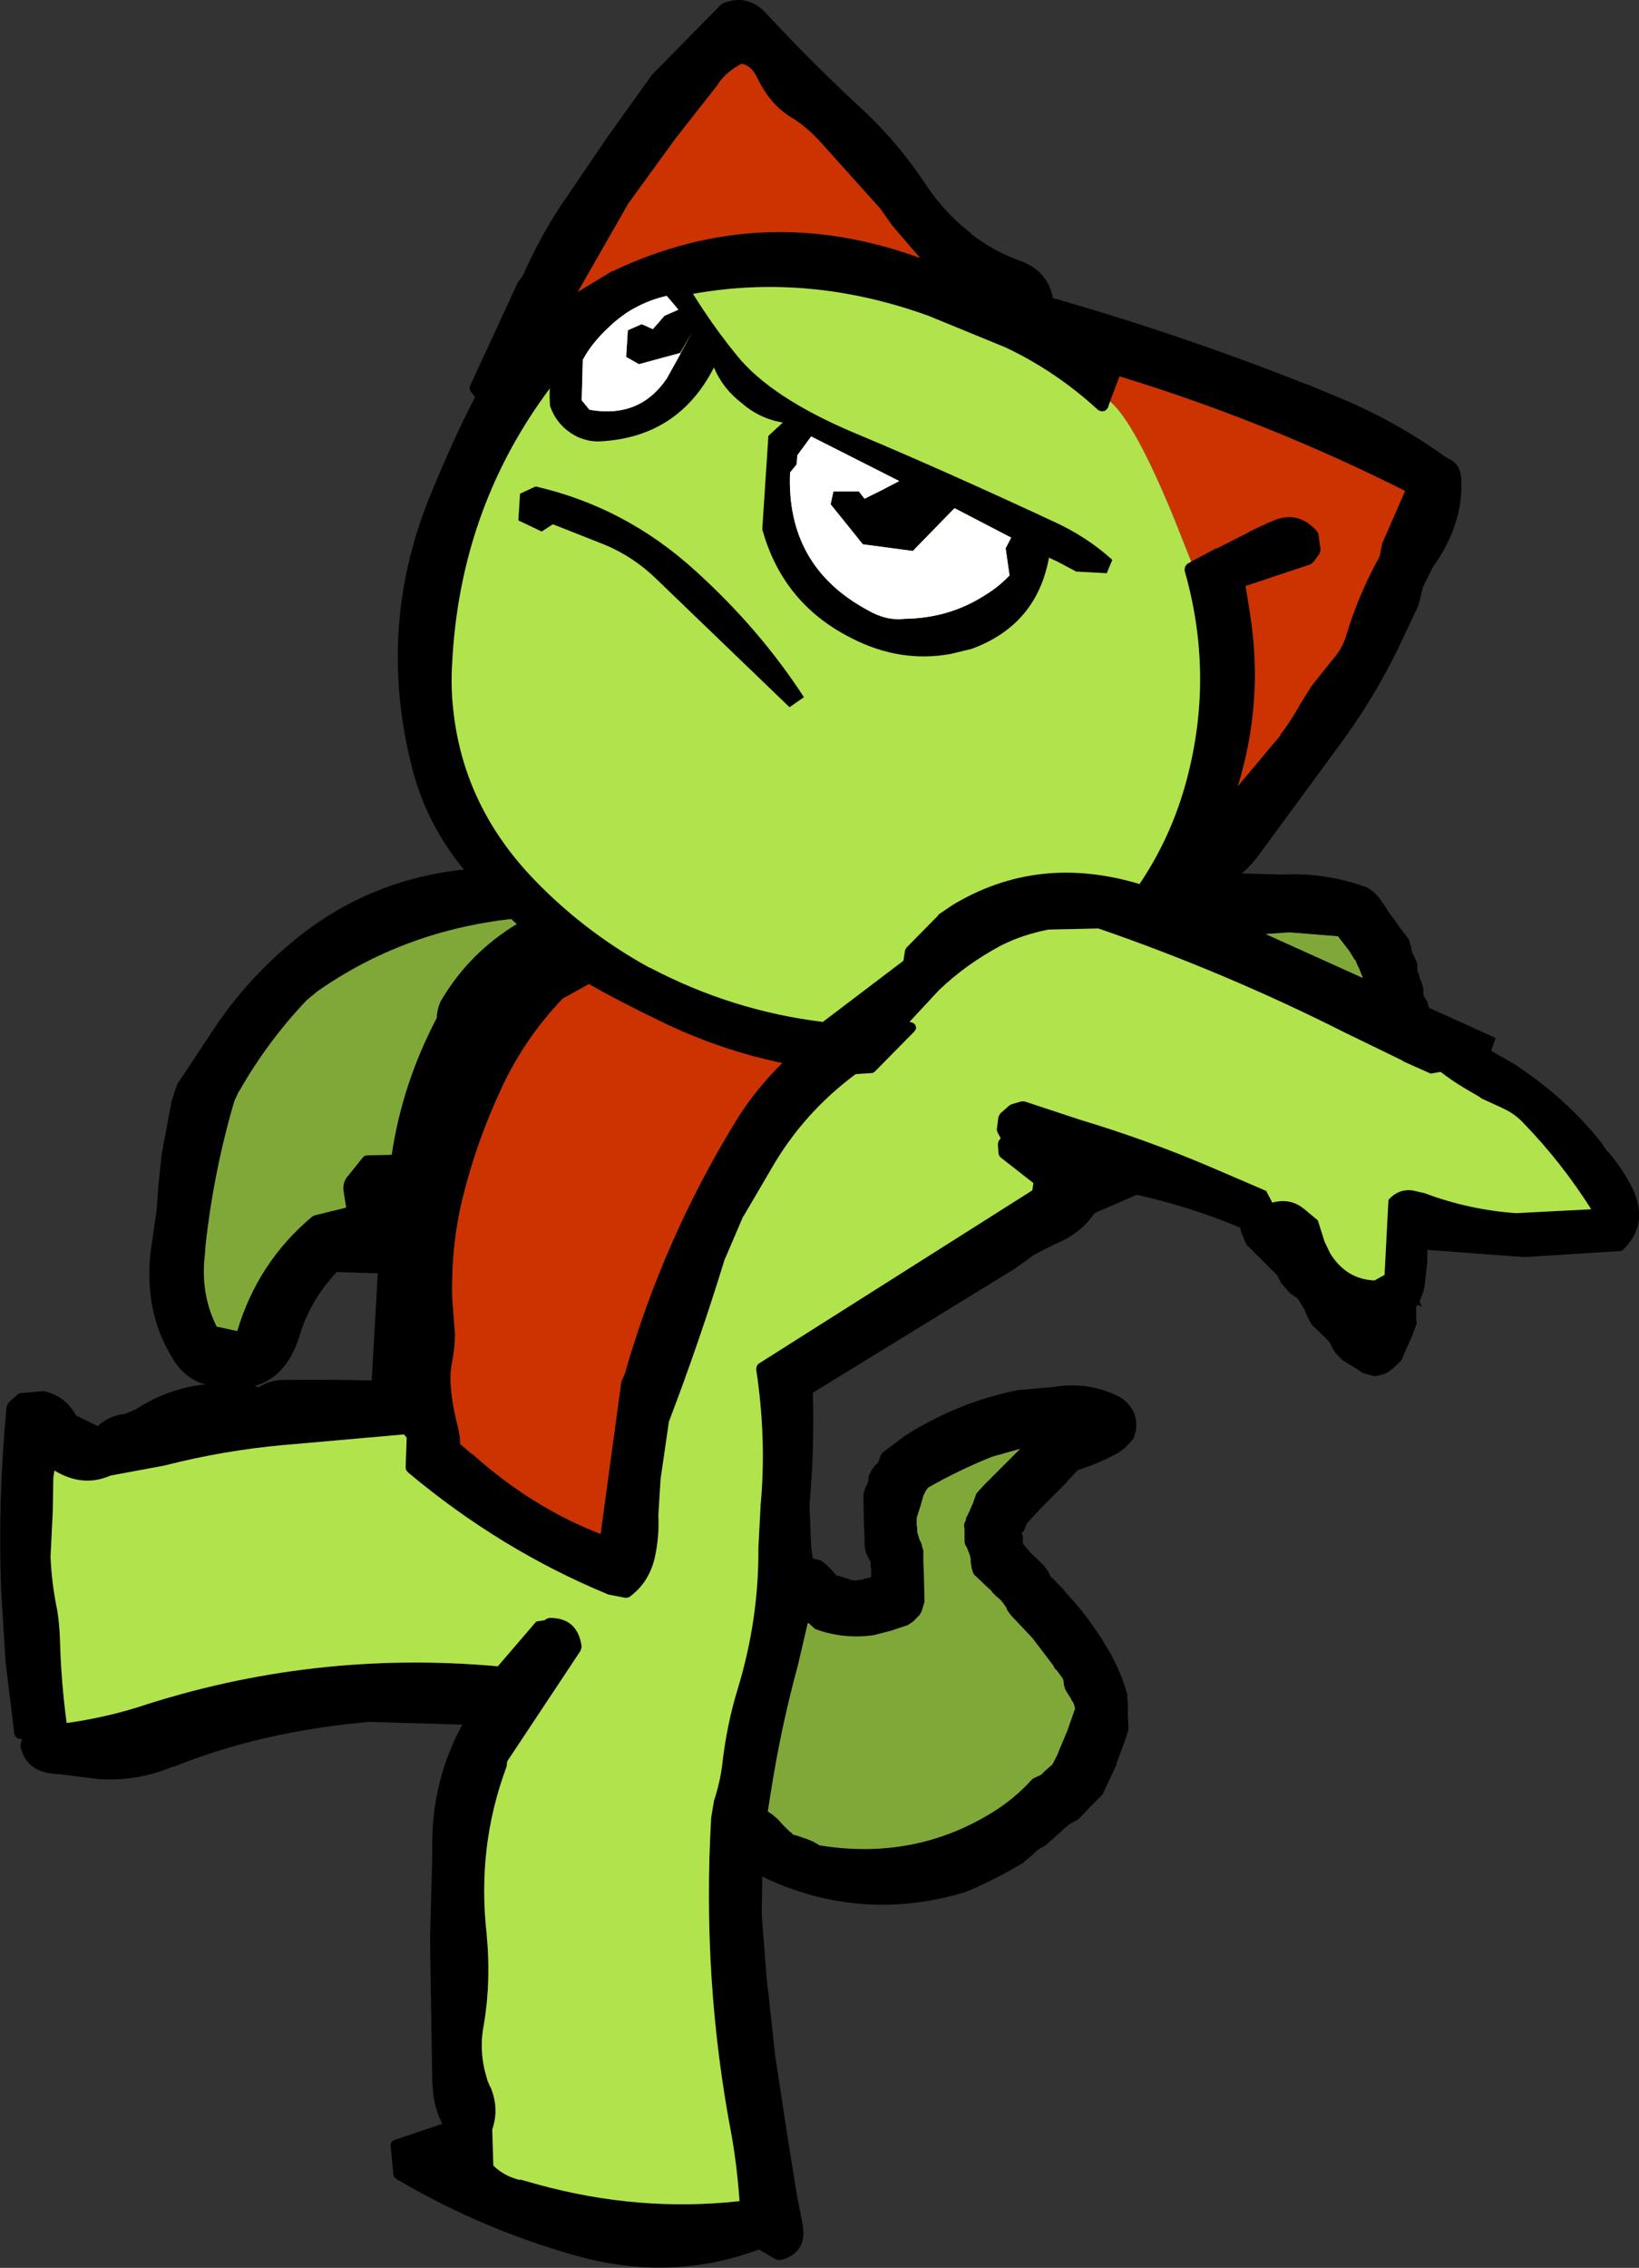 <?xml version="1.0" encoding="UTF-8" standalone="no"?>
<svg xmlns:ffdec="https://www.free-decompiler.com/flash" xmlns:xlink="http://www.w3.org/1999/xlink" ffdec:objectType="shape" height="203.95px" width="147.5px" xmlns="http://www.w3.org/2000/svg">
  <rect width="100%" height="100%" fill="#333333" stroke="none"/>
  <g transform="matrix(1.0, 0.0, 0.0, 1.0, 363.6, 121.4)">
    <path d="M-325.0 -76.55 Q-323.0 -81.5 -320.85 -85.7 L-321.25 -86.2 -321.35 -86.45 -321.3 -86.7 -316.95 -96.1 -316.85 -96.2 Q-316.55 -96.55 -316.4 -96.95 -315.05 -99.95 -313.2 -102.8 L-308.95 -109.05 -305.05 -114.5 -305.0 -114.6 -298.7 -121.0 -298.55 -121.1 Q-296.3 -122.0 -294.65 -120.2 -290.25 -115.45 -285.55 -111.15 -282.6 -108.3 -280.35 -104.9 -278.65 -102.3 -276.25 -100.45 L-276.25 -100.4 Q-274.25 -98.85 -271.95 -98.0 -269.3 -97.1 -268.85 -94.6 -257.3 -91.3 -246.05 -86.85 L-246.0 -86.85 -242.75 -85.5 Q-237.9 -83.45 -233.65 -80.4 L-233.35 -80.2 Q-232.25 -79.8 -232.1 -78.45 -231.85 -74.3 -234.65 -70.4 L-235.55 -68.6 -235.95 -66.95 -237.65 -63.35 Q-239.9 -58.65 -243.05 -54.4 L-250.1 -44.8 Q-250.9 -43.65 -251.85 -42.85 L-248.2 -42.75 Q-244.3 -42.95 -240.6 -41.6 L-240.5 -41.55 Q-239.7 -41.05 -239.2 -40.25 L-238.75 -39.6 -238.75 -39.55 -238.2 -38.8 -238.15 -38.75 -237.7 -38.1 -236.8 -36.9 -236.75 -36.75 -236.65 -36.35 -236.6 -36.25 -236.6 -36.05 -236.55 -35.9 -236.5 -35.7 -236.3 -35.35 -236.3 -35.3 -236.1 -34.85 -236.05 -34.75 -236.05 -34.4 -236.05 -34.05 -235.95 -33.9 -235.9 -33.75 -235.8 -33.35 -235.7 -33.15 -235.65 -33.0 -235.55 -32.6 -235.5 -32.5 -235.5 -32.15 -235.5 -31.9 -235.3 -31.55 -235.25 -31.5 -235.1 -31.2 -235.1 -31.1 -235.0 -30.8 -234.95 -30.75 -229.0 -28.05 -229.4 -26.9 -227.4 -25.75 Q-222.75 -22.75 -219.5 -18.65 L-219.1 -18.05 Q-217.7 -16.55 -216.7 -14.55 -215.1 -11.25 -217.65 -8.9 L-226.45 -8.35 -235.15 -9.0 -235.15 -7.9 -235.4 -5.7 Q-235.55 -5.0 -235.85 -4.4 L-235.65 -3.9 -236.05 -4.05 -236.15 -3.85 -236.15 -3.5 -236.15 -2.75 -236.1 -2.4 -236.15 -2.25 -236.45 -1.45 -236.45 -1.4 -237.15 0.15 -237.4 0.75 -237.5 0.95 -237.9 1.35 -238.35 1.75 -238.75 2.05 -239.15 2.2 -239.75 2.35 -239.95 2.35 -240.9 2.1 -241.0 2.05 -241.5 1.7 -242.75 0.95 -242.85 0.85 -243.3 0.4 -243.6 0.0 -243.95 -0.7 -244.3 -1.05 -244.35 -1.1 -245.0 -1.75 -245.45 -2.15 -245.6 -2.35 -245.7 -2.55 -245.75 -2.6 -246.15 -3.45 -246.1 -3.45 -246.7 -4.45 -246.85 -4.65 -247.45 -5.05 -247.55 -5.15 -247.95 -5.6 -248.3 -6.0 -248.65 -6.7 -249.75 -7.8 -251.25 -9.3 -251.35 -9.35 -251.55 -9.75 -251.9 -10.6 -252.0 -11.0 Q-256.55 -12.9 -261.3 -13.95 L-265.1 -12.3 Q-266.4 -10.4 -268.7 -9.5 L-270.55 -8.55 -272.2 -7.35 -290.45 3.85 Q-290.3 8.9 -290.75 13.95 L-290.6 17.75 -290.45 18.75 -289.85 18.9 -289.7 18.95 -289.2 19.35 -289.15 19.4 -288.7 19.85 -288.4 20.2 -288.3 20.3 -288.2 20.3 -287.2 20.6 -287.15 20.65 -286.65 20.75 -286.45 20.7 -285.95 20.65 -285.9 20.6 -285.2 20.45 -285.2 20.1 -285.2 19.75 -285.25 19.35 -285.25 19.05 -285.3 18.95 -285.35 18.9 -285.55 18.5 -285.6 18.4 -285.7 18.1 -285.75 17.85 -285.8 17.5 -285.8 17.1 -285.8 16.75 -285.85 15.6 -285.9 13.0 -285.85 12.8 -285.75 12.5 -285.75 12.45 -285.55 12.05 -285.45 11.8 -285.45 11.5 -285.4 11.3 -285.2 10.9 -285.2 10.85 -284.9 10.45 -284.85 10.4 -284.55 10.1 -284.5 9.9 -284.45 9.8 -284.35 9.5 -284.2 9.25 -282.2 7.75 Q-277.35 4.65 -271.9 3.6 L-271.8 3.6 -268.95 3.35 -268.9 3.35 Q-265.75 2.8 -263.0 4.15 -262.05 4.6 -261.55 5.65 L-261.5 5.75 -261.4 6.15 -261.35 6.25 -261.35 6.6 -261.35 7.0 -261.35 7.15 -261.45 7.5 -261.6 8.0 -261.7 8.1 -262.35 8.8 -263.1 9.35 -263.15 9.35 Q-264.8 10.25 -266.6 10.8 L-267.2 11.45 -267.6 11.85 -267.6 11.9 -269.75 14.05 -271.15 15.55 -271.3 15.85 -271.3 15.9 -271.45 16.25 -271.5 16.3 -271.65 16.45 -271.6 16.65 -271.55 16.75 -271.55 17.1 -271.55 17.4 -271.4 17.6 -271.1 17.95 -270.85 18.25 -270.05 19.0 -270.0 19.05 -269.6 19.45 -269.3 19.9 -269.25 19.95 -269.1 20.3 -268.95 20.5 -268.9 20.5 -267.8 21.65 -267.8 21.7 Q-265.65 23.95 -264.05 26.65 -262.95 28.45 -262.3 30.45 L-262.3 30.5 -262.15 30.9 -262.15 31.0 -262.15 31.35 -262.1 31.75 -262.1 32.1 -262.1 32.85 -262.05 34.0 -262.05 34.15 -262.3 34.95 -262.3 34.9 -262.4 35.25 -263.15 37.25 -263.1 37.25 -264.3 39.8 -264.35 39.95 -264.7 40.3 -265.15 40.75 -265.5 41.1 -266.15 41.8 -266.6 42.25 -266.7 42.3 -267.35 42.65 -267.85 43.05 -268.15 43.35 -269.45 44.5 -269.5 44.55 -270.2 44.95 -270.85 45.55 -270.9 45.6 -271.45 46.05 -271.4 46.05 Q-273.95 47.6 -276.7 48.75 -285.8 51.5 -294.4 47.65 L-295.0 47.35 -295.05 50.75 -294.6 56.6 -294.45 57.85 -293.85 63.4 -292.7 70.95 -291.85 76.2 -291.4 78.45 -291.4 78.5 Q-290.85 81.2 -293.35 81.85 L-293.75 81.8 -295.3 80.9 Q-302.7 83.65 -310.65 81.75 -319.7 79.4 -327.95 74.55 L-328.15 74.35 -328.2 74.15 -328.45 71.55 -328.4 71.25 -328.1 71.05 -323.8 69.6 Q-324.4 68.4 -324.6 67.05 L-324.7 65.75 -324.9 52.95 -324.7 45.55 -324.7 45.5 -324.7 44.35 Q-324.7 38.7 -322.0 33.7 L-330.35 33.45 Q-340.1 34.3 -348.0 37.5 L-348.0 37.45 Q-351.1 38.8 -354.65 38.6 L-354.7 38.6 -358.25 38.15 Q-361.2 38.1 -361.75 35.7 L-361.75 35.45 -361.6 35.0 -361.75 35.0 -362.1 34.9 -362.3 34.6 -363.1 28.05 -363.5 21.6 Q-363.8 13.25 -363.0 5.05 L-362.85 4.75 -362.0 4.0 -361.85 3.9 -359.7 3.7 Q-357.75 4.1 -356.75 5.9 L-354.8 6.85 Q-353.85 5.95 -352.4 5.75 L-352.45 5.8 -351.3 5.3 Q-348.45 3.45 -345.15 3.1 -347.05 2.55 -348.1 0.7 -350.65 -3.45 -350.05 -8.8 L-349.5 -12.6 -349.35 -14.75 -349.05 -17.6 -348.15 -22.4 -347.65 -23.9 -346.25 -26.0 -344.6 -28.5 Q-341.7 -32.95 -337.7 -36.35 -330.85 -42.25 -321.85 -43.2 -325.15 -47.2 -326.45 -52.1 -329.75 -64.7 -325.0 -76.55 M-336.0 -31.45 Q-339.55 -27.7 -342.05 -23.3 L-342.1 -23.25 -342.5 -22.4 Q-344.35 -16.15 -345.1 -9.4 L-345.15 -8.7 -345.15 -8.65 Q-345.6 -5.1 -344.1 -2.1 L-342.25 -1.7 Q-340.4 -7.9 -335.5 -12.0 L-335.3 -12.1 -332.45 -12.8 -332.7 -14.4 Q-332.75 -15.2 -332.2 -15.75 L-331.0 -17.25 -330.8 -17.45 -330.55 -17.5 -328.35 -17.55 Q-327.4 -23.95 -324.3 -29.85 -324.25 -30.9 -323.8 -31.6 -321.3 -35.75 -317.1 -38.3 L-317.6 -38.75 Q-327.35 -37.65 -335.1 -32.2 L-335.15 -32.15 -336.0 -31.45 M-329.8 -6.9 L-333.3 -7.0 Q-335.7 -4.45 -336.65 -1.25 -337.8 2.45 -340.7 3.25 L-340.3 3.35 Q-339.45 2.8 -338.35 2.7 L-338.3 2.7 Q-334.05 2.65 -330.15 2.75 L-329.6 -6.9 -329.8 -6.9 M-298.95 -113.85 L-302.8 -108.95 -307.05 -103.1 -311.6 -95.15 -308.55 -97.0 -308.5 -97.0 Q-295.05 -103.4 -280.8 -98.2 L-283.25 -101.05 -283.3 -101.1 -284.35 -102.6 -289.65 -108.5 Q-290.85 -109.85 -292.3 -110.8 L-292.25 -110.75 Q-294.3 -111.95 -295.45 -114.4 -296.05 -115.6 -296.9 -115.65 -298.2 -114.95 -298.95 -113.9 L-298.95 -113.85 M-256.4 -70.9 L-254.15 -72.1 -254.15 -72.05 -251.2 -73.55 -251.15 -73.6 -249.35 -74.45 -249.3 -74.45 Q-246.9 -75.65 -245.1 -73.65 L-244.95 -73.4 -244.75 -71.95 -244.85 -71.6 -245.4 -70.85 -245.65 -70.65 -251.5 -68.7 -251.1 -66.2 Q-249.85 -58.3 -252.2 -50.7 L-248.35 -55.3 -248.4 -55.3 Q-247.4 -56.6 -246.55 -58.15 L-245.7 -59.5 -245.7 -59.55 -243.75 -62.0 -243.7 -62.05 Q-242.85 -63.0 -242.5 -64.1 -241.35 -67.95 -239.45 -71.35 L-239.25 -72.35 -239.25 -72.45 -237.15 -77.25 Q-249.6 -83.5 -262.85 -87.55 L-263.7 -85.3 -263.9 -84.7 -264.15 -84.45 -264.45 -84.4 -264.75 -84.5 Q-268.55 -88.0 -273.1 -90.15 L-280.05 -93.0 Q-293.9 -98.0 -307.45 -93.35 L-307.4 -93.15 -307.4 -93.1 Q-307.25 -92.75 -307.75 -92.55 L-311.4 -89.45 Q-313.15 -87.85 -314.5 -85.95 -322.2 -75.35 -322.9 -61.85 -323.05 -59.65 -322.8 -57.5 -321.9 -49.2 -316.0 -42.8 -311.3 -37.75 -305.1 -34.35 L-305.15 -34.4 Q-297.75 -30.5 -289.55 -29.5 L-282.3 -35.0 -282.15 -35.95 -282.05 -36.15 -279.15 -39.1 -279.15 -39.15 -277.9 -40.0 Q-270.2 -44.65 -261.05 -41.9 -258.15 -46.2 -256.8 -51.3 -254.3 -60.7 -257.0 -70.1 L-256.95 -70.45 -256.75 -70.7 -256.45 -70.85 -256.5 -70.85 -256.4 -70.9 M-285.15 -24.9 L-286.6 -24.8 Q-291.3 -21.3 -294.15 -16.35 L-296.7 -12.0 -296.7 -12.05 -298.35 -8.2 -298.35 -8.25 Q-300.65 -0.75 -303.4 6.45 L-304.15 11.6 -304.35 14.85 Q-304.25 16.85 -304.7 18.8 -305.25 21.0 -307.0 22.25 L-307.3 22.3 -308.85 22.0 Q-318.55 18.0 -326.9 11.0 L-327.05 10.8 -327.1 10.6 -327.0 7.9 -327.25 7.6 -338.0 8.55 -338.05 8.55 Q-343.55 9.05 -348.8 10.4 L-353.65 11.3 Q-356.15 12.4 -358.7 10.85 L-358.8 11.5 -358.85 14.55 -359.05 18.6 Q-358.95 21.0 -358.45 23.4 -358.25 24.6 -358.2 26.1 -358.1 29.85 -357.6 33.55 -354.35 33.1 -351.25 32.15 -335.5 26.95 -318.8 28.45 L-315.45 24.55 Q-315.35 24.4 -315.2 24.4 L-314.55 24.3 -314.55 24.25 -314.2 24.1 Q-311.6 24.05 -311.25 26.7 L-311.35 27.05 -317.95 37.0 -318.0 37.4 -318.0 37.45 Q-320.7 44.65 -319.8 52.55 L-319.8 52.6 Q-319.4 56.75 -320.05 60.65 -320.55 63.15 -319.75 65.6 L-319.75 65.65 -319.5 66.25 -319.45 66.3 Q-318.65 68.25 -319.3 70.1 L-319.2 73.35 Q-318.25 74.3 -316.8 74.65 L-316.8 74.6 -315.2 75.05 Q-306.1 77.55 -297.05 76.55 -297.25 73.6 -297.75 70.7 -300.45 56.65 -299.6 42.05 L-299.35 40.55 Q-298.8 38.9 -298.6 37.25 -298.2 33.7 -297.2 30.45 -295.3 24.2 -295.35 17.75 L-295.15 13.95 Q-294.6 8.0 -295.55 1.75 L-295.5 1.45 -295.35 1.25 -270.7 -14.35 -270.6 -15.0 -273.6 -17.35 -273.7 -17.5 -273.75 -17.75 -273.8 -18.5 -273.75 -18.75 -273.55 -19.05 -273.8 -19.5 -273.9 -19.8 -273.75 -20.95 -273.6 -21.25 -272.75 -22.0 -272.55 -22.1 -271.7 -22.35 -271.4 -22.35 -266.4 -20.7 Q-260.4 -18.9 -254.65 -16.45 L-249.65 -14.3 -249.1 -13.25 Q-247.45 -13.7 -246.2 -12.65 L-245.0 -11.65 -244.4 -9.75 -243.9 -8.7 Q-242.45 -6.35 -239.9 -6.25 L-239.0 -6.75 -238.65 -13.5 Q-237.75 -14.5 -236.5 -14.35 L-235.4 -14.1 Q-231.4 -12.6 -227.15 -12.3 L-220.4 -12.65 Q-223.1 -16.9 -226.5 -20.4 -227.3 -21.25 -228.3 -21.7 L-228.5 -21.8 -230.25 -22.6 -230.45 -22.75 -231.05 -23.1 -231.65 -23.45 Q-232.85 -24.15 -233.95 -25.0 L-234.85 -24.85 -237.1 -25.85 -237.05 -25.85 -237.2 -25.9 -237.3 -25.95 -237.45 -26.05 -242.6 -28.55 Q-253.3 -33.95 -264.75 -37.9 L-269.25 -37.8 Q-271.55 -37.35 -273.45 -36.4 -276.65 -34.7 -279.1 -32.35 L-281.75 -29.5 -281.7 -29.5 -281.4 -29.4 -281.2 -29.2 -281.15 -28.9 -281.3 -28.65 -284.85 -25.05 Q-285.0 -24.9 -285.15 -24.9 M-310.6 -32.9 L-312.95 -31.6 Q-316.65 -27.75 -318.8 -22.8 -321.1 -17.7 -322.25 -12.4 -323.0 -8.65 -322.9 -4.65 L-322.7 -2.05 Q-322.55 -0.7 -322.95 1.3 -323.3 3.15 -322.5 6.5 -322.15 7.8 -322.2 8.45 L-321.15 9.35 -321.1 9.35 Q-315.75 14.15 -309.55 16.55 L-307.7 2.95 -307.65 2.75 -307.35 2.1 -307.35 2.05 Q-303.9 -9.95 -297.4 -20.55 -295.65 -23.4 -293.2 -25.8 -298.8 -26.95 -304.15 -29.55 -307.7 -31.25 -310.6 -32.9 M-256.9 -40.45 L-256.95 -40.45 -256.9 -40.45 M-249.7 -37.4 L-240.95 -33.45 -241.05 -33.7 -241.35 -34.45 -241.35 -34.4 -241.65 -35.1 -241.7 -35.1 -242.15 -35.85 -243.2 -37.2 -247.55 -37.55 -249.7 -37.4 M-272.3 9.4 L-271.8 8.9 -274.3 9.6 Q-277.3 10.8 -280.1 12.4 L-280.3 12.7 -280.45 13.0 -280.55 13.25 -280.55 13.3 -280.75 14.0 -281.1 15.1 -281.1 15.35 -281.1 15.75 -281.05 16.1 -281.05 16.4 -280.95 16.7 -280.95 16.75 -280.85 17.05 -280.65 17.45 -280.65 17.5 -280.55 17.9 -280.5 18.0 -280.5 18.35 -280.5 18.75 -280.5 19.1 -280.45 20.25 -280.4 22.5 -280.4 22.65 -280.5 23.0 -280.65 23.5 -280.85 23.85 -281.4 24.4 -281.45 24.45 -281.75 24.65 -281.9 24.75 -283.4 25.25 -284.95 25.65 Q-287.65 26.05 -290.25 25.1 L-290.3 25.05 -290.8 24.6 -290.9 24.55 -291.8 28.4 Q-293.3 33.9 -294.2 39.6 L-294.5 41.5 -294.0 41.85 -293.95 41.9 -293.6 42.2 -293.55 42.25 -293.15 42.7 -292.5 43.35 -292.45 43.35 -292.2 43.6 -292.0 43.65 -291.95 43.65 -291.1 43.95 -291.05 43.95 -290.35 44.25 -289.85 44.55 Q-281.25 45.95 -274.15 41.5 -272.25 40.3 -270.8 38.7 L-270.65 38.55 -269.9 38.2 -269.55 37.85 -269.5 37.8 -269.15 37.5 -269.1 37.45 -268.9 37.3 -268.9 37.25 -268.85 37.2 -268.5 36.5 -268.5 36.55 -268.35 36.15 -267.55 34.25 -266.85 32.25 -266.9 32.05 -267.0 31.75 -267.2 31.45 -267.2 31.4 -267.45 31.0 -267.7 30.6 -267.75 30.5 -267.85 30.15 -267.9 29.7 -268.0 29.5 -268.55 28.75 -268.6 28.75 -268.8 28.45 -268.8 28.4 -270.7 25.9 -272.55 23.95 -272.9 23.5 -272.95 23.4 -273.05 23.2 -273.05 23.15 -273.3 22.8 -273.55 22.5 -274.0 22.1 -274.05 22.05 -274.35 21.75 -274.35 21.7 -275.1 21.0 -275.15 20.95 -275.95 20.2 -276.05 20.0 -276.15 19.65 -276.25 19.1 -276.25 18.75 -276.3 18.55 -276.4 18.25 -276.6 17.75 -276.75 17.5 -276.8 17.25 -276.8 16.85 -276.8 16.5 -276.8 16.1 -276.85 15.75 -276.8 15.55 -276.65 15.25 -276.7 15.2 -276.5 14.8 -276.3 14.4 -276.3 14.35 -276.0 13.7 -276.0 13.65 -275.75 12.95 -275.6 12.75 -274.9 12.0 -274.85 11.95 -274.6 11.7 -274.55 11.65 -272.3 9.4" fill="#000000" fill-rule="evenodd" stroke="none"/>
    <path d="M-263.7 -85.3 L-262.85 -87.55 Q-249.6 -83.5 -237.15 -77.25 L-239.25 -72.45 -239.25 -72.35 -239.45 -71.35 Q-241.35 -67.95 -242.5 -64.1 -242.85 -63.0 -243.7 -62.05 L-243.75 -62.0 -245.7 -59.55 -245.7 -59.5 -246.55 -58.15 Q-247.4 -56.6 -248.4 -55.3 L-248.35 -55.3 -252.2 -50.7 Q-249.85 -58.3 -251.1 -66.2 L-251.5 -68.7 -245.65 -70.65 -245.4 -70.85 -244.85 -71.6 -244.75 -71.95 -244.95 -73.4 -245.1 -73.65 Q-246.9 -75.65 -249.3 -74.45 L-249.35 -74.45 -251.15 -73.6 -251.2 -73.55 -254.15 -72.05 -254.15 -72.1 -256.4 -70.9 -257.95 -74.8 Q-261.5 -83.45 -263.7 -85.3 M-298.95 -113.85 L-298.95 -113.9 Q-298.2 -114.95 -296.9 -115.65 -296.05 -115.6 -295.45 -114.4 -294.3 -111.95 -292.25 -110.75 L-292.3 -110.8 Q-290.85 -109.85 -289.65 -108.5 L-284.35 -102.6 -283.3 -101.1 -283.25 -101.05 -280.8 -98.2 Q-295.05 -103.4 -308.5 -97.0 L-308.55 -97.0 -311.6 -95.15 -307.05 -103.1 -302.8 -108.95 -298.95 -113.85 M-310.6 -32.9 Q-307.7 -31.25 -304.15 -29.55 -298.8 -26.95 -293.2 -25.8 -295.65 -23.4 -297.4 -20.55 -303.9 -9.95 -307.35 2.05 L-307.35 2.1 -307.65 2.75 -307.7 2.95 -309.55 16.55 Q-315.75 14.15 -321.1 9.35 L-321.15 9.35 -322.2 8.45 Q-322.15 7.8 -322.5 6.5 -323.3 3.15 -322.95 1.3 -322.55 -0.7 -322.7 -2.05 L-322.9 -4.65 Q-323.0 -8.65 -322.25 -12.4 -321.1 -17.7 -318.8 -22.8 -316.65 -27.75 -312.95 -31.6 L-310.6 -32.9" fill="#cc3300" fill-rule="evenodd" stroke="none"/>
    <path d="M-263.7 -85.3 Q-261.5 -83.45 -257.95 -74.8 L-256.4 -70.9 -256.5 -70.85 -256.45 -70.85 -256.75 -70.7 -256.95 -70.45 -257.0 -70.1 Q-254.3 -60.7 -256.8 -51.3 -258.15 -46.2 -261.05 -41.9 -270.2 -44.65 -277.9 -40.0 L-279.15 -39.15 -279.15 -39.1 -282.05 -36.15 -282.15 -35.95 -282.3 -35.0 -289.55 -29.5 Q-297.75 -30.5 -305.15 -34.4 L-305.1 -34.35 Q-311.3 -37.75 -316.0 -42.8 -321.9 -49.2 -322.8 -57.5 -323.05 -59.65 -322.9 -61.85 -322.2 -75.35 -314.5 -85.95 -313.15 -87.85 -311.4 -89.45 L-307.75 -92.55 Q-307.25 -92.75 -307.4 -93.1 L-307.4 -93.15 -307.45 -93.35 Q-293.9 -98.0 -280.05 -93.0 L-273.1 -90.15 Q-268.55 -88.0 -264.75 -84.5 L-264.45 -84.4 -264.15 -84.45 -263.9 -84.7 -263.7 -85.3 M-285.15 -24.9 Q-285.0 -24.9 -284.85 -25.05 L-281.3 -28.65 -281.15 -28.9 -281.2 -29.2 -281.4 -29.4 -281.7 -29.5 -281.75 -29.5 -279.1 -32.35 Q-276.65 -34.7 -273.45 -36.4 -271.55 -37.35 -269.25 -37.8 L-264.75 -37.9 Q-253.3 -33.95 -242.6 -28.55 L-237.45 -26.05 -237.3 -25.95 -237.2 -25.9 -237.05 -25.85 -237.1 -25.85 -234.85 -24.85 -233.95 -25.0 Q-232.85 -24.15 -231.65 -23.45 L-231.05 -23.1 -230.45 -22.75 -230.25 -22.6 -228.5 -21.8 -228.3 -21.7 Q-227.3 -21.25 -226.5 -20.4 -223.1 -16.9 -220.4 -12.65 L-227.15 -12.3 Q-231.4 -12.6 -235.4 -14.1 L-236.5 -14.35 Q-237.75 -14.5 -238.65 -13.5 L-239.0 -6.75 -239.9 -6.25 Q-242.45 -6.35 -243.9 -8.7 L-244.4 -9.75 -245.0 -11.65 -246.2 -12.65 Q-247.45 -13.7 -249.1 -13.25 L-249.65 -14.3 -254.65 -16.45 Q-260.4 -18.9 -266.4 -20.7 L-271.4 -22.35 -271.7 -22.35 -272.55 -22.1 -272.75 -22.0 -273.6 -21.25 -273.75 -20.95 -273.9 -19.8 -273.8 -19.5 -273.55 -19.05 -273.75 -18.75 -273.8 -18.5 -273.75 -17.75 -273.7 -17.5 -273.6 -17.35 -270.6 -15.0 -270.7 -14.35 -295.35 1.25 -295.5 1.45 -295.55 1.75 Q-294.6 8.0 -295.15 13.95 L-295.35 17.75 Q-295.3 24.2 -297.2 30.45 -298.2 33.7 -298.6 37.25 -298.8 38.9 -299.35 40.55 L-299.6 42.05 Q-300.45 56.65 -297.75 70.7 -297.25 73.6 -297.05 76.55 -306.1 77.55 -315.2 75.05 L-316.8 74.6 -316.8 74.65 Q-318.25 74.3 -319.2 73.35 L-319.3 70.1 Q-318.65 68.25 -319.45 66.3 L-319.5 66.25 -319.75 65.65 -319.75 65.6 Q-320.55 63.15 -320.05 60.65 -319.4 56.75 -319.8 52.6 L-319.8 52.55 Q-320.7 44.65 -318.0 37.45 L-318.0 37.4 -317.95 37.0 -311.35 27.05 -311.25 26.7 Q-311.6 24.05 -314.2 24.1 L-314.55 24.25 -314.55 24.3 -315.2 24.4 Q-315.35 24.4 -315.45 24.55 L-318.8 28.45 Q-335.5 26.95 -351.25 32.15 -354.35 33.1 -357.6 33.55 -358.1 29.85 -358.2 26.1 -358.25 24.6 -358.45 23.4 -358.95 21.0 -359.05 18.6 L-358.85 14.55 -358.8 11.5 -358.7 10.85 Q-356.15 12.4 -353.65 11.3 L-348.8 10.4 Q-343.55 9.05 -338.05 8.55 L-338.0 8.55 -327.25 7.6 -327.0 7.9 -327.1 10.6 -327.05 10.8 -326.9 11.0 Q-318.55 18.0 -308.85 22.0 L-307.3 22.3 -307.0 22.25 Q-305.25 21.0 -304.7 18.8 -304.25 16.85 -304.35 14.85 L-304.15 11.6 -303.4 6.45 Q-300.65 -0.75 -298.35 -8.25 L-298.35 -8.2 -296.7 -12.05 -296.7 -12.0 -294.15 -16.35 Q-291.3 -21.3 -286.6 -24.8 L-285.15 -24.9" fill="#b1e34d" fill-rule="evenodd" stroke="none"/>
    <path d="M-336.0 -31.45 L-335.15 -32.15 -335.1 -32.2 Q-327.35 -37.65 -317.6 -38.75 L-317.1 -38.3 Q-321.3 -35.75 -323.8 -31.6 -324.25 -30.9 -324.3 -29.85 -327.4 -23.95 -328.35 -17.55 L-330.55 -17.5 -330.8 -17.45 -331.0 -17.25 -332.2 -15.75 Q-332.75 -15.2 -332.7 -14.4 L-332.45 -12.8 -335.3 -12.1 -335.5 -12.0 Q-340.4 -7.9 -342.25 -1.7 L-344.1 -2.1 Q-345.6 -5.1 -345.15 -8.65 L-345.15 -8.7 -345.1 -9.4 Q-344.35 -16.15 -342.5 -22.4 L-342.1 -23.25 -342.05 -23.3 Q-339.55 -27.7 -336.0 -31.45 M-272.3 9.4 L-274.55 11.65 -274.6 11.7 -274.85 11.95 -274.9 12.0 -275.6 12.75 -275.75 12.95 -276.0 13.65 -276.0 13.7 -276.3 14.35 -276.3 14.4 -276.5 14.8 -276.7 15.2 -276.65 15.25 -276.8 15.55 -276.85 15.75 -276.8 16.1 -276.8 16.5 -276.8 16.85 -276.8 17.25 -276.75 17.5 -276.6 17.75 -276.4 18.25 -276.3 18.55 -276.25 18.75 -276.25 19.1 -276.15 19.65 -276.05 20.0 -275.95 20.2 -275.15 20.95 -275.1 21.0 -274.35 21.7 -274.35 21.75 -274.05 22.05 -274.0 22.1 -273.55 22.5 -273.3 22.8 -273.05 23.15 -273.05 23.2 -272.95 23.4 -272.9 23.5 -272.55 23.95 -270.7 25.9 -268.8 28.4 -268.8 28.45 -268.6 28.75 -268.55 28.75 -268.0 29.5 -267.9 29.7 -267.85 30.15 -267.75 30.5 -267.7 30.6 -267.45 31.0 -267.2 31.4 -267.2 31.45 -267.0 31.75 -266.9 32.05 -266.85 32.25 -267.55 34.25 -268.35 36.15 -268.5 36.55 -268.5 36.5 -268.85 37.2 -268.9 37.25 -268.9 37.3 -269.1 37.45 -269.15 37.5 -269.5 37.8 -269.55 37.85 -269.9 38.2 -270.65 38.55 -270.8 38.7 Q-272.25 40.3 -274.15 41.5 -281.25 45.95 -289.85 44.55 L-290.35 44.25 -291.05 43.95 -291.1 43.95 -291.95 43.65 -292.0 43.65 -292.2 43.6 -292.45 43.35 -292.5 43.35 -293.15 42.7 -293.55 42.25 -293.6 42.2 -293.95 41.9 -294.0 41.85 -294.5 41.5 -294.2 39.6 Q-293.3 33.9 -291.8 28.4 L-290.9 24.55 -290.8 24.6 -290.3 25.05 -290.25 25.1 Q-287.65 26.05 -284.95 25.65 L-283.4 25.25 -281.9 24.75 -281.75 24.65 -281.45 24.45 -281.4 24.4 -280.85 23.85 -280.65 23.5 -280.5 23.0 -280.4 22.65 -280.4 22.5 -280.45 20.25 -280.5 19.1 -280.5 18.75 -280.5 18.35 -280.5 18.0 -280.55 17.9 -280.65 17.5 -280.65 17.45 -280.85 17.05 -280.95 16.75 -280.95 16.7 -281.05 16.4 -281.05 16.1 -281.1 15.75 -281.1 15.35 -281.1 15.1 -280.75 14.0 -280.55 13.3 -280.55 13.25 -280.45 13.0 -280.3 12.7 -280.1 12.4 Q-277.3 10.8 -274.3 9.6 L-271.8 8.9 -272.3 9.4 M-249.7 -37.4 L-247.55 -37.55 -243.2 -37.2 -242.15 -35.85 -241.7 -35.1 -241.65 -35.1 -241.35 -34.4 -241.35 -34.45 -241.05 -33.7 -240.95 -33.45 -249.7 -37.4" fill="#80a839" fill-rule="evenodd" stroke="none"/>
    <path d="M-282.7 -78.1 L-282.7 -78.15 -290.6 -82.15 -291.85 -80.45 -291.9 -79.65 -292.5 -78.9 Q-292.85 -70.5 -285.55 -66.55 -283.85 -65.55 -282.2 -65.75 -278.2 -65.8 -275.0 -67.85 -273.75 -68.6 -272.75 -69.65 L-273.1 -72.1 -272.6 -73.05 -277.7 -75.7 -281.45 -71.85 -285.95 -72.45 -288.85 -76.05 -288.6 -77.2 -286.3 -77.2 -285.8 -76.55 Q-284.25 -77.3 -282.75 -78.1 L-282.7 -78.1 M-264.0 -69.85 L-266.75 -70.0 -268.45 -70.9 -269.2 -71.25 Q-270.3 -65.2 -276.15 -63.05 L-278.0 -62.6 Q-282.55 -61.75 -286.95 -64.0 -293.15 -67.1 -295.0 -73.8 L-294.45 -82.2 -293.15 -83.4 Q-295.25 -83.75 -296.85 -85.15 -298.55 -86.45 -299.35 -88.35 -302.6 -82.0 -309.75 -81.7 -310.7 -81.7 -311.6 -82.1 -313.45 -83.0 -314.1 -84.9 -314.55 -91.4 -309.3 -95.0 -307.15 -96.45 -304.7 -97.45 L-304.1 -98.2 -303.25 -98.45 Q-300.5 -93.35 -297.3 -89.45 -294.2 -85.6 -286.55 -82.4 -278.9 -79.2 -268.9 -74.55 -265.8 -73.15 -263.5 -71.05 L-264.0 -69.85 M-302.4 -89.65 L-306.1 -88.65 -307.25 -89.3 -307.1 -91.7 -305.85 -92.25 -304.85 -91.8 -303.8 -93.0 -302.55 -93.55 -303.6 -94.8 Q-306.65 -94.1 -308.9 -91.9 -310.3 -90.6 -311.15 -89.05 L-311.25 -85.4 -310.55 -84.55 Q-306.05 -83.75 -303.6 -87.35 L-302.35 -89.6 -301.3 -91.55 -302.4 -89.65 M-315.4 -77.65 Q-307.3 -75.8 -301.0 -70.05 -295.25 -64.85 -291.25 -58.7 L-292.55 -57.8 -304.55 -69.35 Q-306.55 -71.3 -309.15 -72.4 L-313.2 -74.0 -313.85 -74.25 -314.85 -73.6 -316.95 -74.6 -316.8 -77.0 -315.4 -77.65" fill="#000000" fill-rule="evenodd" stroke="none"/>
    <path d="M-282.7 -78.1 L-282.75 -78.1 Q-284.25 -77.3 -285.8 -76.55 L-286.3 -77.2 -288.6 -77.2 -288.85 -76.05 -285.95 -72.45 -281.45 -71.85 -277.7 -75.7 -272.6 -73.05 -273.1 -72.1 -272.75 -69.65 Q-273.75 -68.6 -275.0 -67.85 -278.2 -65.8 -282.2 -65.75 -283.85 -65.55 -285.55 -66.55 -292.85 -70.5 -292.5 -78.9 L-291.9 -79.65 -291.85 -80.45 -290.6 -82.15 -282.7 -78.15 -282.7 -78.1 M-302.4 -89.65 L-302.35 -89.6 -303.6 -87.35 Q-306.05 -83.75 -310.55 -84.55 L-311.25 -85.4 -311.15 -89.05 Q-310.3 -90.6 -308.9 -91.9 -306.65 -94.1 -303.6 -94.8 L-302.55 -93.55 -303.8 -93.0 -304.85 -91.8 -305.85 -92.25 -307.1 -91.7 -307.25 -89.3 -306.1 -88.65 -302.4 -89.65" fill="#ffffff" fill-rule="evenodd" stroke="none"/>
  </g>
</svg>
